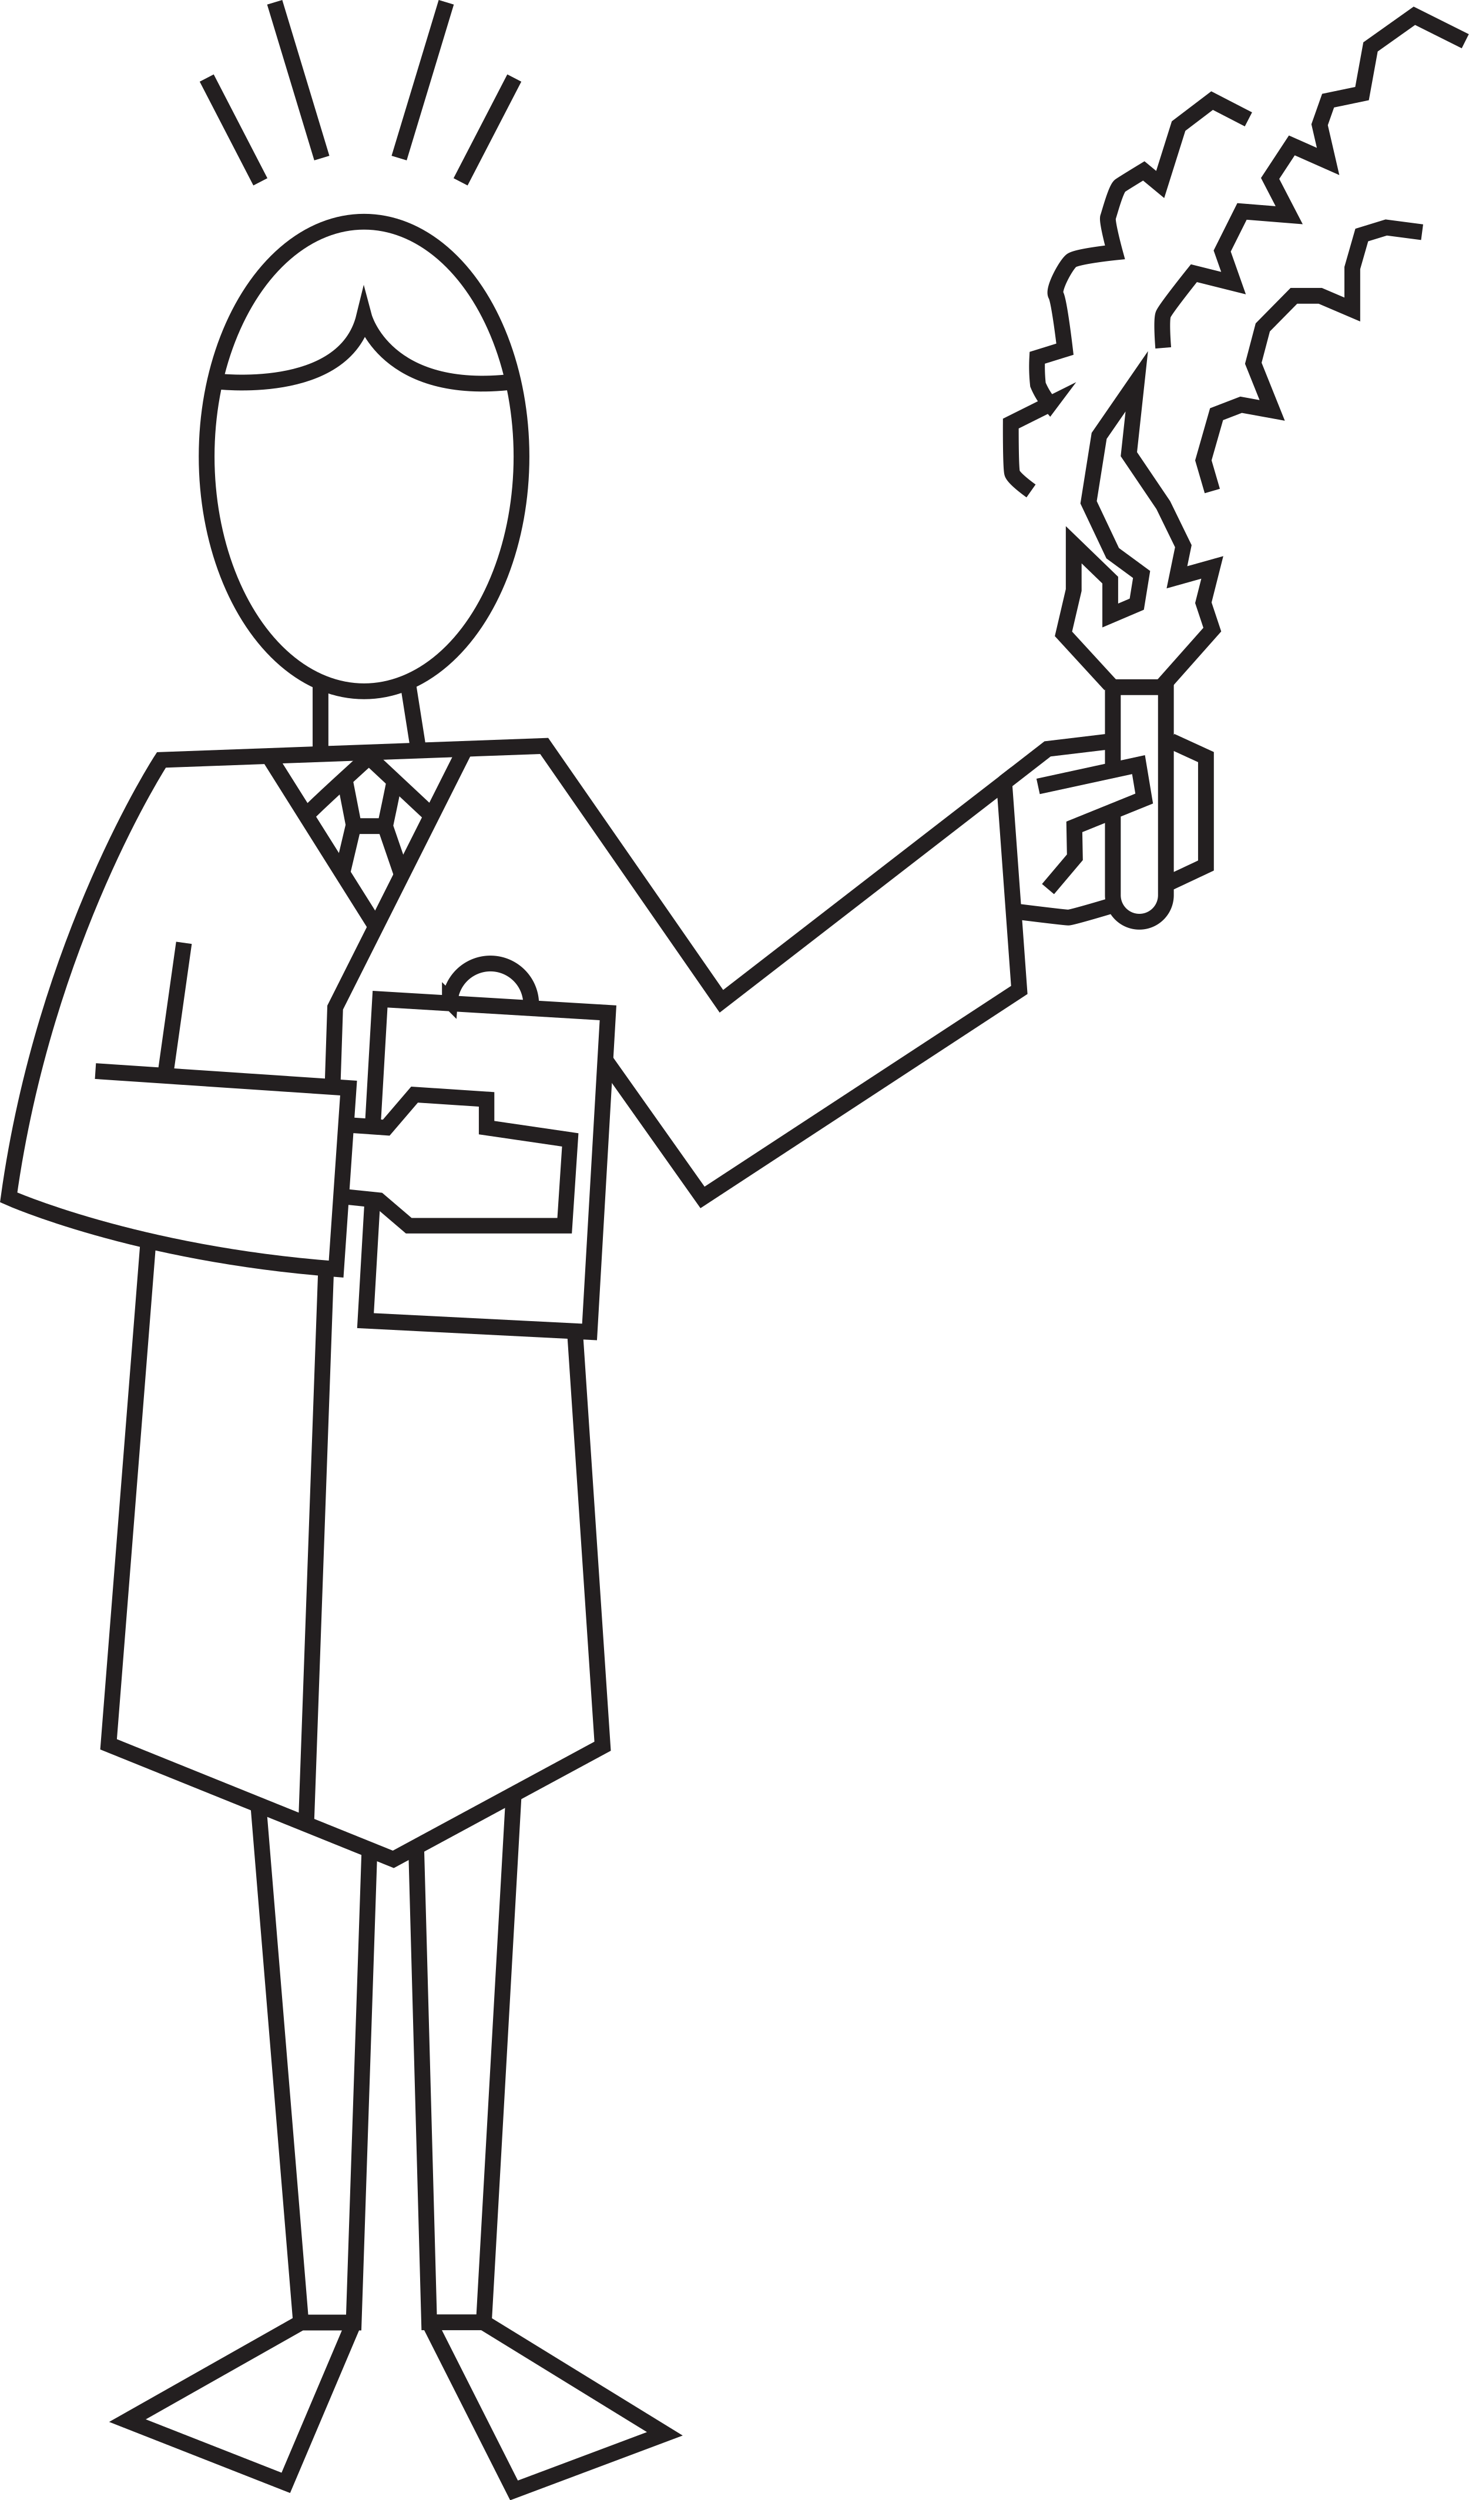 <svg data-name="Layer 1" xmlns="http://www.w3.org/2000/svg" viewBox="0 0 259.69 441.93"><title>ScientistTwo</title><ellipse cx="64.36" cy="80.69" rx="27.83" ry="41.5" fill="none" stroke="#231f20" stroke-miterlimit="10" stroke-width="2.79"/><path d="M38 67.37s22.86 2.95 26.36-11.39c0 0 3.78 14.2 26.39 11.49m-34.09 53.1v13.06m15.43-13.06l1.78 11.29m33.14 55.52l17.18 24.27 56-36.67-2.66-36.66-50 38.66-31.33-45.13-67.67 2.47s-20.66 31.66-27 77.33c0 0 22.36 10 57.89 12.67l2.2-32-44.75-3m30.62-55.69l19.03 30.27" fill="none" stroke="#231f20" stroke-miterlimit="10" stroke-width="2.79"/><path d="M82.25 132.36l-23 45.73-.43 13.09" fill="none" stroke="#231f20" stroke-miterlimit="10" stroke-width="2.79"/><path d="M54.13 144.18c.73-1 11.09-10.37 11.09-10.37l11.09 10.37" fill="none" stroke="#231f20" stroke-miterlimit="10" stroke-width="2.79"/><path fill="none" stroke="#231f20" stroke-miterlimit="10" stroke-width="2.79" d="M60.94 137.71l1.58 8.11-2.01 8.51m9.21-16.31c-.07.63-1.64 8-1.64 8l3.13 9.13m-7.81-9.13h4.69M29.2 190.2l3.32-23.55"/><path d="M60.99 198.81l7.29.51 5-5.84 12.74.84v5l14.79 2.16-1 15.17H72.26l-5.27-4.5-7.17-.74" fill="none" stroke="#231f20" stroke-miterlimit="10" stroke-width="2.74"/><path d="M65.86 199.61l1.33-23 40.3 2.41-3.27 56.41-39.61-2 1.23-21.25m13.69-35.15v-.07a7.19 7.19 0 0 1 14.36.52M183.52 139l17.75-3.85 1 6-12.35 5 .1 5.38-4.75 5.62" fill="none" stroke="#231f20" stroke-miterlimit="10" stroke-width="2.79"/><path d="M196.73 144.32v13.91a4.69 4.69 0 0 0 9.38 0v-36.77h-9.38v14.36m-16.54 25.36s8 1 8.67 1 7.87-2.17 7.87-2.17m-19.21-21.69l7.67-5.95 11.54-1.38m10.29 0l6.17 2.83v19.17l-7.08 3.33M26.19 219.65l-7 88.67 50.34 20.33 37-20-4.94-74m-43.98-9.59l-3.48 97.37" fill="none" stroke="#231f20" stroke-miterlimit="10" stroke-width="2.79"/><path d="M45.67 319.01c3.59 43.71 7.53 91.51 7.53 91.51h9.33l2.81-84.21m8.24.17l2.29 84h9.66l5.3-93.7M53.2 410.52l-30.67 17.34 28 11 12.02-28.34m13.32 0l15 29.67 26.66-10-32-19.67m110.74-289.47l-8.27-9.01 1.81-7.75v-8l6.46 6.25v6.25l4.69-2 .85-5.25-5.11-3.75-4.26-9 1.87-11.75 6.65-9.64-1.4 12.88 6.09 9.01 3.54 7.25-1.13 5.5 6.25-1.75-1.58 6.25 1.58 4.75-8.66 9.76m-23.38-34.27s-3.06-2.16-3.34-3.15-.24-8.76-.24-8.76l6.9-3.44a13 13 0 0 1-2.1-3.44 29.46 29.46 0 0 1-.13-4.75l4.9-1.52s-1-8.59-1.6-9.57 1.75-5.3 2.73-6.08 7.71-1.47 7.71-1.47-1.49-5.46-1.22-6.22 1.4-5.06 2.14-5.57 4.18-2.6 4.18-2.6l2.9 2.4 3.25-10.33 5.92-4.5 6.43 3.32m-15.06 40.39s-.41-4.88 0-5.92 5.42-7.28 5.42-7.28l7 1.75-2-5.67 3.5-7 8.34.67-3.37-6.5 3.84-5.84 6.41 2.84-1.5-6.5 1.5-4.25 6-1.25 1.5-8.25 7.75-5.5 9 4.5m-44.72 79.5l-1.58-5.42 2.33-8.16 4.34-1.67 5.5 1-3.34-8.33 1.67-6.34 5.5-5.58h4.67l5.66 2.42v-7.34l1.67-5.83 4.33-1.33 6.34.83m-205.37-8.9l-9.49-18.35m20.35 14.15L48.56.4m22 27.54L78.89.4m2.53 31.74l9.5-18.35" fill="none" stroke="#231f20" stroke-miterlimit="10" stroke-width="2.79"/></svg>